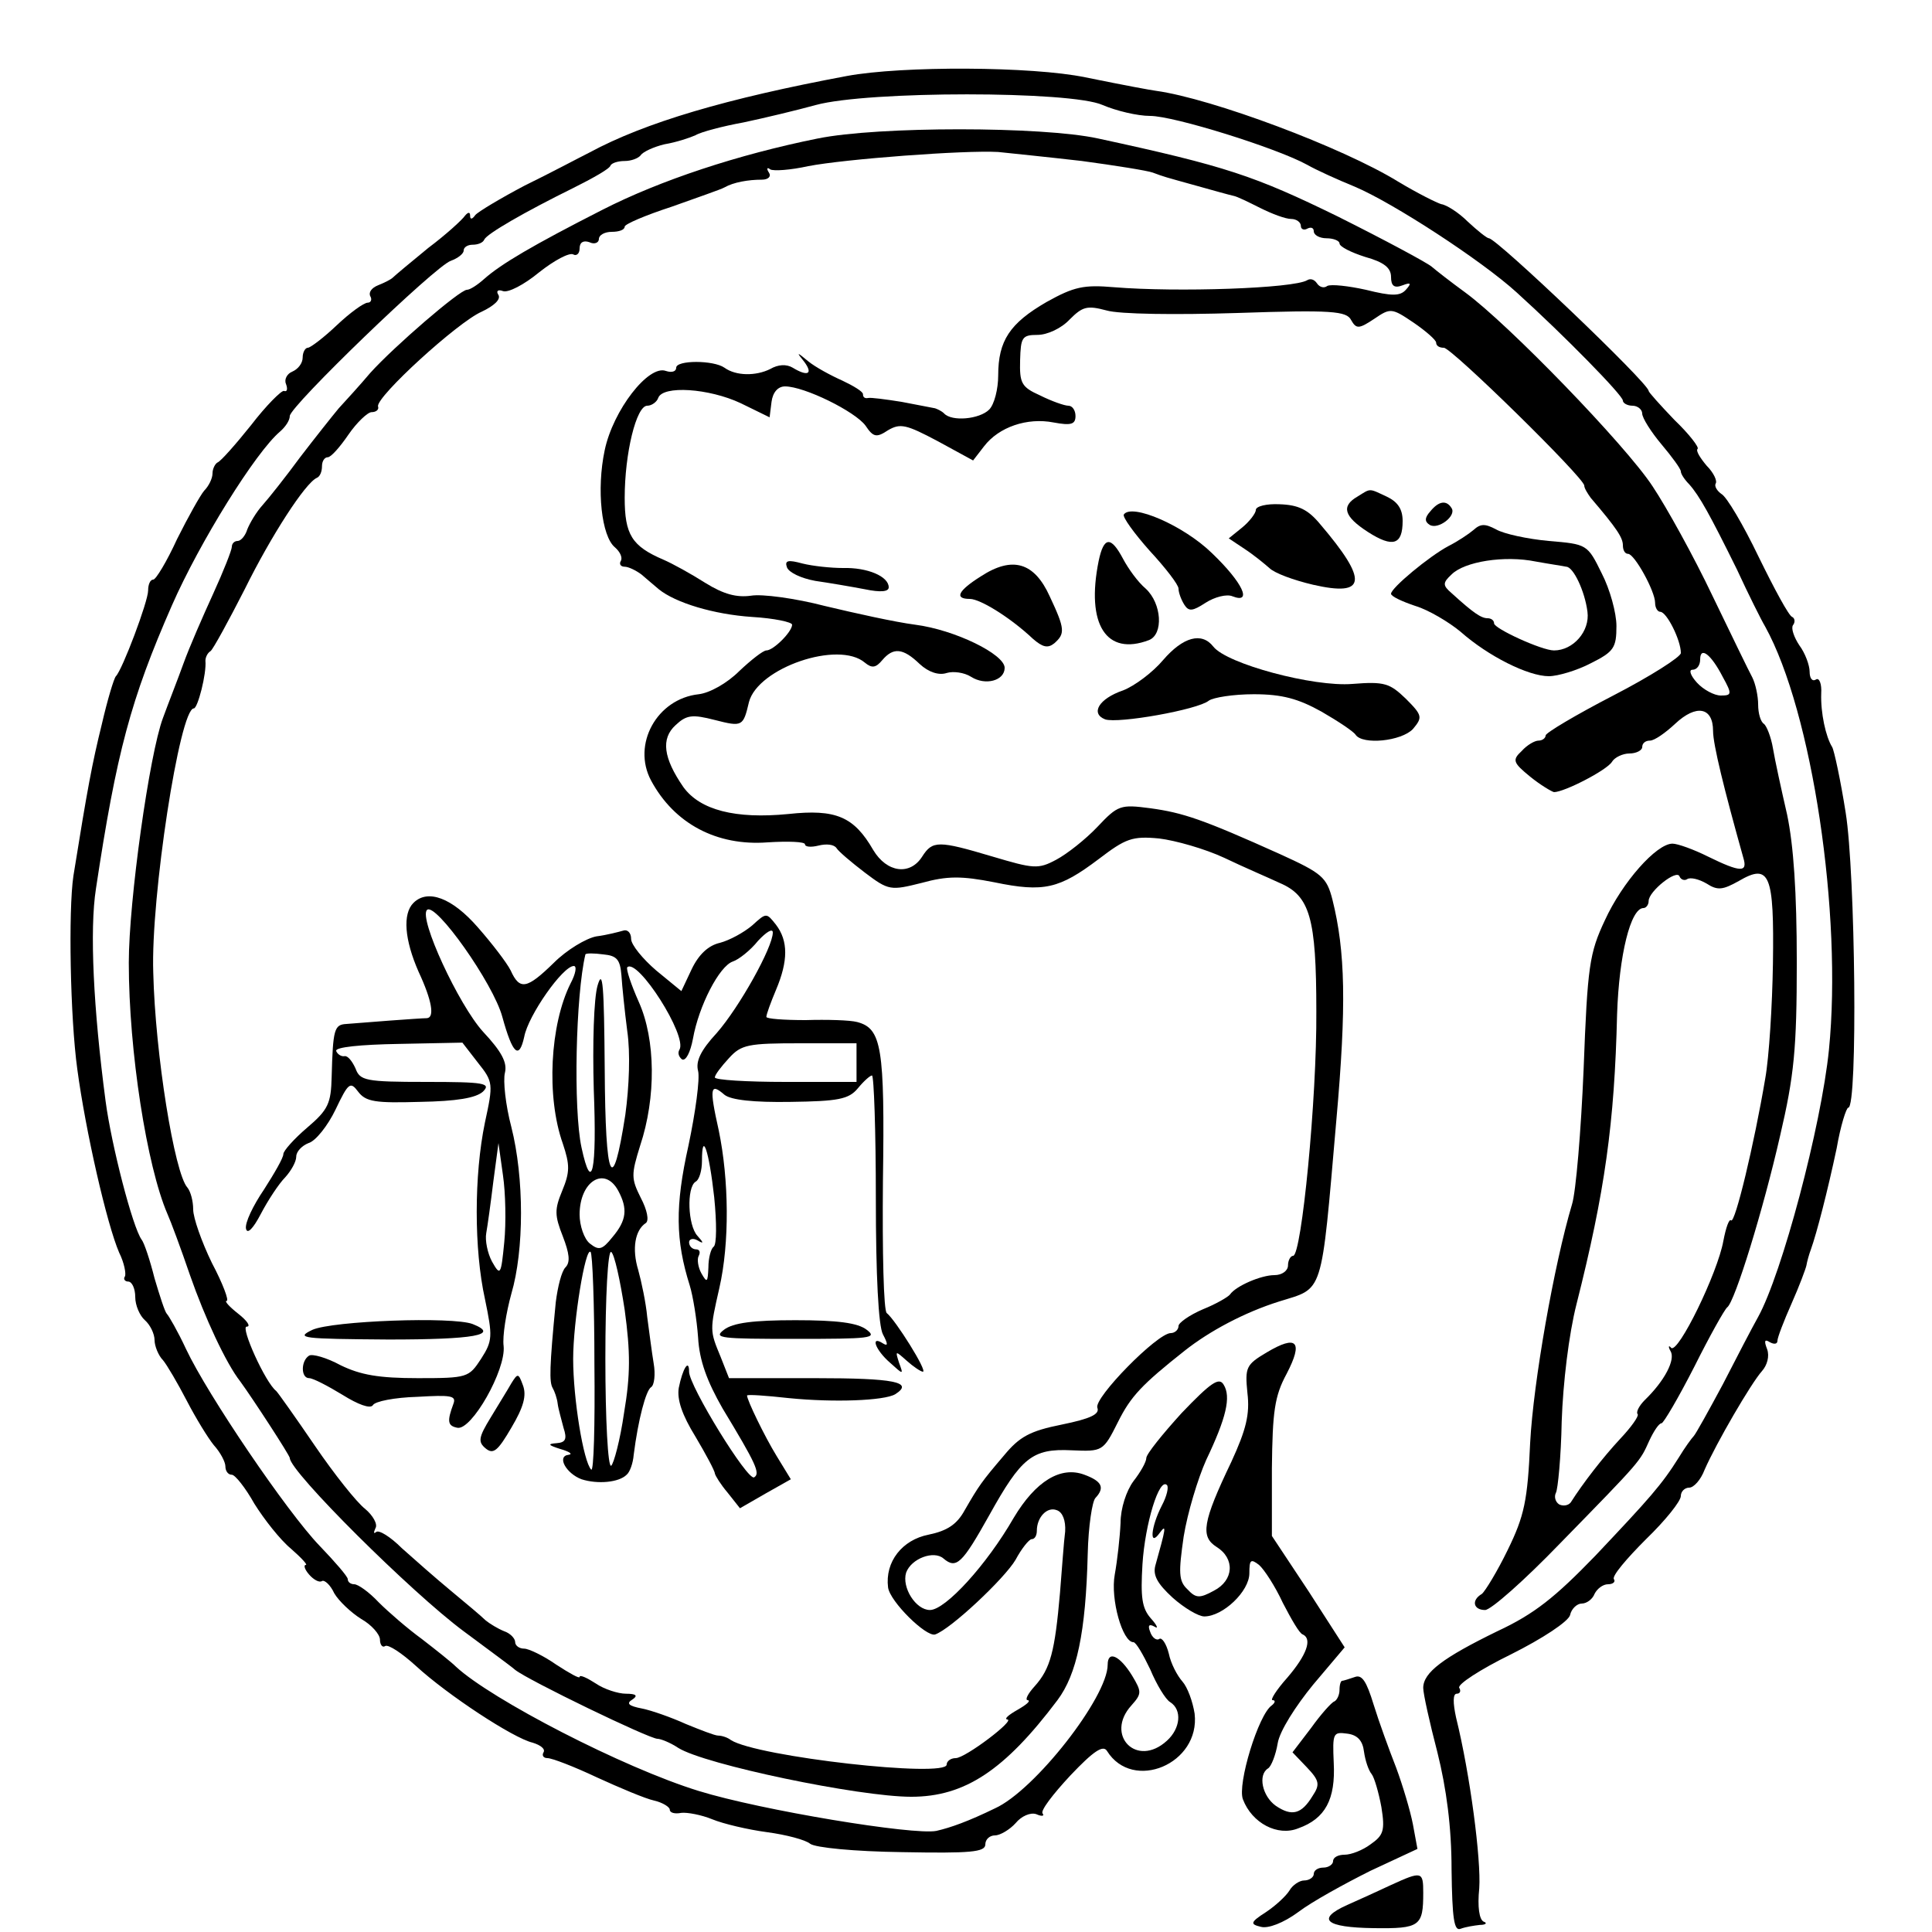 <?xml version="1.0" standalone="no"?>
<!DOCTYPE svg PUBLIC "-//W3C//DTD SVG 20010904//EN"
 "http://www.w3.org/TR/2001/REC-SVG-20010904/DTD/svg10.dtd">
<svg version="1.0" xmlns="http://www.w3.org/2000/svg"
 width="300pt" height="300pt" viewBox="0 0 300 300"
 preserveAspectRatio="xMidYMid meet">
<g transform="translate(0,300) scale(0.1,-0.1)"
fill="#000000" stroke="none">
<path d="M1315 2882 c-187 -35 -313 -72 -400 -119 -16 -8 -61 -32 -100 -51
-38 -20 -73 -41 -77 -46 -5 -7 -8 -7 -8 -1 0 6 -3 6 -8 0 -4 -6 -29 -29 -57
-50 -27 -22 -52 -43 -55 -46 -3 -3 -13 -8 -23 -12 -10 -4 -15 -11 -12 -17 3
-5 1 -10 -4 -10 -6 0 -28 -16 -48 -35 -20 -19 -41 -35 -45 -35 -4 0 -8 -7 -8
-15 0 -9 -7 -18 -16 -22 -8 -3 -13 -12 -10 -19 3 -8 2 -13 -3 -11 -4 1 -28
-23 -51 -53 -24 -30 -47 -56 -52 -58 -4 -2 -8 -10 -8 -17 0 -8 -6 -20 -13 -27
-6 -7 -25 -41 -42 -75 -16 -35 -33 -63 -37 -63 -5 0 -8 -8 -8 -17 0 -17 -40
-123 -50 -133 -3 -3 -13 -36 -22 -75 -15 -61 -22 -98 -44 -235 -8 -54 -5 -220
6 -300 13 -97 46 -241 65 -285 8 -16 11 -33 9 -37 -3 -4 0 -8 5 -8 6 0 11 -11
11 -24 0 -13 7 -29 15 -36 8 -7 15 -21 15 -31 0 -9 6 -24 13 -31 6 -7 23 -36
37 -63 14 -27 33 -58 42 -69 10 -11 18 -26 18 -33 0 -7 4 -13 10 -13 5 0 21
-20 35 -45 15 -24 40 -56 57 -70 16 -14 26 -25 23 -25 -4 0 -2 -7 5 -15 7 -8
16 -13 20 -10 4 2 13 -6 19 -19 7 -12 26 -30 42 -40 16 -9 29 -24 29 -32 0 -8
4 -13 8 -10 5 3 26 -11 48 -31 49 -45 151 -112 181 -119 13 -4 20 -10 17 -15
-3 -5 0 -9 6 -9 7 0 41 -13 77 -30 35 -16 75 -33 89 -36 13 -3 24 -10 24 -14
0 -5 8 -7 18 -5 9 1 31 -3 48 -10 17 -7 55 -16 85 -20 30 -4 60 -12 67 -18 8
-6 68 -12 143 -13 106 -2 129 0 129 12 0 8 7 14 15 14 8 0 23 9 32 19 9 11 23
17 32 14 9 -4 13 -3 10 1 -4 4 16 30 43 59 36 38 51 48 57 38 40 -64 145 -20
136 58 -3 19 -11 41 -19 50 -8 9 -18 28 -21 43 -4 16 -11 26 -15 23 -4 -3 -11
2 -14 11 -4 10 -2 13 7 8 6 -4 4 2 -6 13 -14 16 -16 33 -13 84 4 63 26 135 38
123 3 -3 0 -17 -8 -32 -17 -33 -20 -66 -3 -42 11 15 9 6 -7 -51 -4 -15 3 -28
27 -50 18 -16 40 -29 49 -29 29 0 70 39 70 67 0 21 2 23 15 13 8 -7 25 -33 37
-59 13 -25 26 -48 31 -49 15 -7 6 -32 -24 -67 -17 -19 -27 -35 -23 -35 5 0 4
-4 -1 -8 -21 -14 -54 -123 -45 -146 14 -37 54 -58 86 -45 42 15 58 45 55 102
-2 46 -1 48 21 45 16 -2 24 -11 26 -28 2 -14 7 -29 12 -35 4 -5 11 -29 15 -51
6 -37 3 -44 -17 -58 -12 -9 -30 -16 -40 -16 -10 0 -18 -4 -18 -10 0 -5 -7 -10
-15 -10 -8 0 -15 -4 -15 -10 0 -5 -7 -10 -15 -10 -7 0 -18 -7 -23 -16 -5 -8
-21 -23 -36 -33 -25 -16 -25 -19 -8 -23 11 -3 35 6 58 23 21 16 72 44 112 64
l73 34 -7 38 c-4 21 -16 61 -26 88 -11 28 -27 72 -35 98 -11 36 -18 47 -29 43
-9 -3 -18 -6 -20 -6 -2 0 -4 -6 -4 -14 0 -8 -4 -16 -8 -18 -4 -1 -21 -20 -36
-41 l-29 -38 22 -23 c20 -21 21 -27 9 -45 -17 -28 -32 -32 -57 -15 -21 15 -28
48 -12 58 5 3 12 21 15 39 3 19 28 58 55 91 l49 58 -56 87 -57 86 0 105 c1 88
4 112 23 147 26 50 16 61 -31 33 -32 -19 -34 -23 -30 -63 4 -33 -2 -57 -25
-107 -45 -94 -48 -116 -23 -132 29 -18 27 -52 -4 -68 -22 -12 -28 -12 -41 2
-14 13 -14 26 -6 82 6 37 22 90 35 119 31 65 39 98 27 117 -7 12 -20 3 -65
-44 -30 -33 -55 -64 -55 -70 0 -6 -9 -22 -20 -36 -11 -15 -20 -42 -20 -65 -1
-22 -5 -58 -9 -80 -7 -38 12 -105 29 -105 4 0 15 -19 26 -42 10 -24 24 -47 31
-51 19 -12 16 -41 -5 -60 -47 -43 -97 9 -55 55 16 18 16 21 1 46 -19 31 -38
40 -38 17 0 -50 -113 -195 -175 -223 -41 -20 -69 -30 -91 -35 -35 -7 -272 32
-369 62 -117 36 -322 142 -377 193 -7 7 -31 26 -53 43 -22 16 -52 42 -67 57
-15 16 -32 28 -38 28 -5 0 -10 3 -10 8 0 4 -20 27 -44 52 -50 52 -173 233
-207 305 -13 28 -27 52 -30 55 -3 3 -11 28 -19 55 -7 28 -16 55 -20 60 -14 19
-47 147 -56 215 -19 144 -25 266 -15 330 32 212 54 294 118 440 43 98 130 238
168 270 8 7 15 17 15 24 0 15 226 233 250 241 11 4 20 11 20 16 0 5 6 9 14 9
8 0 16 3 18 8 4 9 63 43 138 80 30 15 57 30 58 35 2 4 12 7 22 7 10 0 21 4 25
9 3 5 20 13 37 17 18 3 39 10 48 14 8 5 42 14 75 20 33 7 83 19 112 27 81 22
396 22 445 0 21 -9 54 -17 74 -17 37 0 197 -50 244 -76 14 -8 47 -23 74 -34
59 -25 196 -114 251 -164 75 -68 165 -160 165 -168 0 -4 7 -8 15 -8 8 0 15 -6
15 -12 0 -7 14 -29 30 -48 16 -19 30 -38 30 -42 0 -4 6 -13 13 -20 16 -18 32
-47 74 -132 18 -39 38 -79 44 -89 73 -132 120 -447 99 -657 -12 -119 -73 -348
-110 -415 -9 -16 -34 -64 -55 -105 -22 -41 -42 -77 -45 -80 -3 -3 -14 -18 -23
-33 -27 -43 -45 -63 -130 -153 -62 -64 -94 -90 -152 -117 -84 -41 -115 -64
-115 -88 0 -9 10 -54 22 -100 14 -56 22 -116 22 -182 1 -77 4 -96 14 -92 8 3
21 5 30 6 9 0 12 3 6 5 -7 3 -10 23 -7 52 3 44 -14 176 -36 265 -5 23 -5 37 1
37 5 0 7 4 4 9 -4 5 33 29 80 52 50 25 89 51 92 61 2 10 11 18 18 18 8 0 17 7
20 15 4 8 13 15 21 15 8 0 12 4 9 8 -3 5 20 32 50 62 30 29 54 59 54 67 0 7 6
13 13 13 7 0 18 12 24 28 18 41 72 134 89 153 8 9 12 23 8 34 -5 13 -4 16 4
11 7 -4 12 -3 12 2 0 5 10 31 22 58 12 27 22 54 23 59 1 6 4 17 7 25 9 25 26
91 40 157 6 35 15 63 18 63 15 0 11 365 -4 458 -8 51 -18 97 -21 102 -10 16
-18 53 -17 83 1 15 -3 25 -8 22 -6 -4 -10 2 -10 12 0 10 -7 29 -16 41 -8 12
-13 26 -10 31 4 5 3 11 -1 13 -5 1 -28 44 -52 93 -24 50 -50 94 -58 98 -7 5
-11 12 -9 16 3 4 -3 17 -14 28 -10 12 -17 23 -14 26 3 2 -13 23 -36 45 -22 23
-40 43 -40 45 0 12 -236 237 -248 237 -3 0 -18 12 -33 26 -14 14 -33 26 -41
27 -7 2 -37 17 -67 35 -86 53 -289 129 -376 141 -8 1 -46 8 -110 21 -82 17
-284 18 -370 2z"/>
<path d="M1270 2785 c-124 -25 -245 -65 -335 -111 -108 -55 -157 -84 -183
-107 -10 -9 -22 -17 -27 -17 -11 0 -113 -88 -150 -129 -16 -19 -38 -43 -49
-55 -10 -12 -37 -46 -60 -76 -22 -30 -49 -64 -58 -74 -10 -11 -20 -28 -24 -38
-3 -10 -10 -18 -15 -18 -5 0 -9 -4 -9 -9 0 -5 -13 -38 -29 -73 -16 -35 -37
-83 -46 -108 -9 -25 -24 -63 -32 -85 -21 -56 -53 -284 -53 -380 0 -137 28
-316 60 -390 5 -11 21 -54 35 -95 23 -66 56 -137 78 -165 19 -26 77 -115 77
-119 0 -21 189 -209 270 -269 36 -27 72 -53 80 -60 20 -16 208 -107 221 -107
5 0 20 -6 32 -14 41 -26 281 -76 362 -76 83 0 145 41 227 150 30 40 44 105 47
227 1 43 7 82 12 87 15 16 10 26 -17 36 -37 14 -76 -10 -110 -67 -42 -73 -106
-143 -130 -143 -22 0 -44 35 -37 58 8 22 43 35 58 22 20 -17 29 -8 71 67 50
90 67 104 128 101 48 -2 49 -2 72 44 20 40 37 58 104 111 38 30 92 59 146 76
70 22 65 5 89 281 16 179 14 263 -6 343 -9 35 -16 41 -82 71 -120 54 -150 64
-201 71 -46 6 -50 5 -82 -29 -18 -19 -47 -42 -64 -51 -28 -15 -35 -14 -99 5
-84 25 -93 25 -109 0 -19 -30 -55 -25 -76 10 -30 52 -58 64 -132 56 -82 -8
-137 6 -163 42 -31 45 -35 75 -12 96 17 16 26 17 61 8 43 -11 44 -10 53 28 14
53 139 96 180 61 11 -9 17 -8 27 4 17 20 32 19 58 -6 14 -13 30 -18 42 -14 10
3 27 1 38 -6 22 -14 52 -6 52 14 0 21 -77 59 -139 67 -31 4 -94 18 -140 29
-46 12 -98 19 -115 16 -22 -3 -42 2 -71 20 -22 14 -51 30 -65 36 -49 21 -60
39 -60 96 0 69 18 143 35 143 7 0 15 6 17 12 7 20 79 15 128 -8 l45 -22 3 24
c2 15 10 24 21 24 30 0 109 -39 125 -61 12 -18 17 -19 35 -7 19 11 28 9 77
-17 l55 -30 17 22 c23 30 67 45 108 37 27 -5 34 -3 34 10 0 9 -5 16 -11 16 -6
0 -26 7 -44 16 -29 13 -32 19 -31 55 1 35 3 39 27 39 15 0 37 10 50 24 20 20
27 22 57 14 20 -6 108 -7 203 -4 147 5 170 3 177 -11 8 -14 12 -14 36 2 25 17
27 17 61 -6 19 -13 35 -27 35 -31 0 -5 5 -8 12 -8 12 0 218 -202 218 -214 0
-4 5 -12 10 -19 41 -48 50 -62 50 -74 0 -7 3 -13 8 -13 10 0 42 -58 42 -76 0
-8 4 -14 8 -14 10 0 32 -44 32 -64 0 -6 -47 -36 -105 -66 -58 -30 -105 -58
-105 -62 0 -4 -5 -8 -11 -8 -6 0 -18 -7 -26 -16 -15 -14 -14 -18 13 -40 16
-13 33 -23 37 -24 16 0 82 34 90 47 4 7 17 13 27 13 11 0 20 5 20 10 0 6 5 10
12 10 7 0 24 12 39 26 33 31 59 26 59 -11 0 -21 17 -90 47 -197 7 -23 -4 -23
-55 2 -22 11 -47 20 -55 20 -25 0 -78 -60 -105 -119 -24 -51 -27 -71 -33 -231
-4 -96 -12 -191 -18 -210 -28 -94 -60 -276 -65 -370 -4 -90 -9 -114 -35 -167
-16 -33 -35 -64 -40 -68 -17 -10 -13 -25 5 -25 9 0 61 46 116 103 128 131 124
127 139 160 7 15 15 27 19 27 3 0 26 39 51 88 24 48 47 89 51 92 12 9 56 152
82 266 22 94 26 136 26 270 0 109 -5 181 -15 229 -9 39 -19 85 -22 103 -3 18
-10 35 -14 38 -5 3 -9 16 -9 30 0 13 -4 32 -9 42 -5 9 -33 67 -62 127 -29 61
-71 137 -93 170 -42 64 -224 252 -291 301 -22 16 -45 34 -52 40 -7 6 -72 41
-146 78 -129 63 -173 78 -372 121 -87 19 -342 19 -435 0z m410 -35 c52 -7 102
-15 110 -18 19 -7 16 -6 70 -21 25 -7 50 -14 55 -15 6 -1 24 -10 42 -19 18 -9
39 -17 48 -17 8 0 15 -5 15 -11 0 -5 5 -7 10 -4 6 3 10 1 10 -4 0 -6 9 -11 20
-11 11 0 20 -4 20 -8 0 -5 18 -14 40 -21 29 -8 40 -17 40 -31 0 -14 5 -18 18
-13 13 5 14 3 5 -7 -9 -10 -22 -10 -62 0 -27 6 -54 9 -60 6 -5 -4 -12 -2 -16
4 -4 6 -10 8 -15 5 -21 -13 -203 -19 -300 -11 -47 4 -62 1 -105 -23 -57 -33
-75 -60 -75 -114 0 -21 -6 -45 -14 -53 -15 -15 -58 -19 -70 -6 -4 4 -11 7 -14
8 -4 1 -27 5 -52 10 -25 4 -48 7 -52 6 -5 -1 -8 1 -8 6 0 4 -15 13 -32 21 -18
8 -42 21 -53 30 -18 15 -19 15 -6 -1 14 -19 5 -23 -18 -9 -10 6 -23 5 -35 -2
-22 -11 -53 -11 -71 2 -17 12 -75 12 -75 0 0 -6 -7 -8 -16 -5 -27 10 -82 -61
-95 -123 -13 -61 -5 -134 16 -151 8 -7 12 -16 9 -21 -3 -5 0 -9 6 -9 6 0 18
-6 26 -12 8 -7 20 -17 27 -23 26 -21 85 -39 145 -43 34 -2 62 -8 62 -12 0 -11
-29 -40 -40 -40 -5 0 -24 -15 -42 -32 -19 -19 -46 -34 -63 -36 -65 -7 -104
-78 -74 -134 36 -67 102 -102 181 -96 32 2 58 1 58 -3 0 -4 9 -5 21 -2 12 3
24 2 28 -4 3 -5 23 -22 44 -38 37 -28 40 -28 88 -16 40 11 62 11 113 1 77 -16
101 -10 162 36 42 32 52 36 94 32 25 -3 71 -16 101 -30 29 -14 69 -31 86 -39
47 -20 57 -54 57 -199 1 -136 -23 -380 -36 -380 -4 0 -8 -7 -8 -15 0 -8 -9
-15 -21 -15 -21 0 -60 -17 -69 -30 -3 -4 -22 -15 -42 -23 -21 -9 -38 -21 -38
-26 0 -6 -6 -11 -12 -11 -21 0 -120 -101 -114 -116 4 -10 -11 -17 -55 -26 -50
-10 -66 -19 -90 -48 -35 -41 -39 -47 -61 -85 -12 -22 -27 -32 -56 -38 -41 -8
-68 -42 -63 -82 3 -22 59 -77 73 -73 24 8 108 87 125 116 9 17 21 32 25 32 5
0 8 6 8 13 0 21 16 38 31 32 9 -3 14 -16 13 -33 -2 -15 -5 -58 -8 -95 -8 -92
-15 -118 -39 -145 -11 -12 -16 -22 -11 -22 5 -1 -2 -7 -16 -15 -14 -8 -21 -14
-16 -15 14 0 -65 -60 -80 -60 -8 0 -14 -5 -14 -10 0 -21 -294 12 -335 38 -5 4
-14 7 -20 7 -5 0 -28 9 -50 18 -22 10 -53 21 -68 24 -21 4 -25 8 -15 14 9 6 6
9 -10 9 -12 0 -34 7 -47 16 -14 9 -25 14 -25 10 0 -3 -16 6 -36 19 -20 14 -43
25 -50 25 -8 0 -14 5 -14 10 0 6 -8 14 -17 17 -10 4 -23 12 -29 17 -6 6 -31
27 -54 46 -23 19 -57 49 -76 66 -18 18 -36 29 -40 25 -4 -3 -4 -1 -1 6 4 6 -4
20 -16 30 -13 10 -48 54 -78 98 -30 44 -57 82 -60 85 -17 13 -56 100 -46 100
7 0 1 9 -13 20 -14 11 -22 20 -18 20 4 0 -6 27 -23 59 -16 33 -29 70 -29 83 0
13 -4 28 -9 34 -20 22 -50 207 -53 334 -4 116 41 410 63 410 6 0 20 54 18 74
0 5 3 12 8 15 4 3 28 47 53 96 41 83 94 165 112 173 5 2 8 10 8 18 0 8 4 14 9
14 5 0 19 16 32 35 13 19 30 35 36 35 7 0 12 4 10 9 -3 15 124 131 161 147 19
9 30 19 26 26 -4 6 -1 9 7 6 8 -3 33 10 56 29 24 19 47 31 53 28 5 -3 10 1 10
9 0 10 6 13 15 10 8 -4 15 -1 15 5 0 6 9 11 20 11 11 0 20 3 20 8 0 4 33 18
73 31 39 14 77 27 82 30 14 8 37 12 58 12 10 0 15 5 11 11 -4 6 -3 9 2 5 5 -3
32 -1 59 5 57 11 242 25 295 22 19 -2 78 -8 130 -14z m995 -801 c15 -27 14
-29 -3 -29 -10 0 -27 9 -37 20 -10 11 -13 20 -7 20 7 0 12 7 12 16 0 21 17 8
35 -27z m-55 -314 c5 3 18 0 30 -7 17 -11 25 -10 50 4 48 28 55 11 53 -128 -1
-65 -6 -146 -12 -179 -17 -101 -47 -226 -53 -220 -3 3 -8 -11 -12 -32 -9 -50
-70 -175 -81 -166 -4 5 -5 2 -1 -5 8 -13 -9 -46 -40 -76 -9 -9 -14 -19 -11
-22 2 -3 -10 -20 -27 -38 -27 -29 -58 -69 -77 -99 -4 -5 -12 -6 -18 -3 -6 4
-8 12 -5 18 3 5 8 56 9 111 2 59 11 135 23 182 44 174 59 281 63 450 3 92 21
165 41 165 4 0 8 5 8 11 0 15 44 50 48 38 2 -5 8 -7 12 -4z"/>
<path d="M642 1598 c-17 -17 -14 -57 8 -107 21 -45 25 -71 13 -72 -10 0 -102
-7 -125 -9 -19 -1 -21 -8 -23 -82 -1 -41 -5 -51 -38 -79 -20 -17 -37 -36 -37
-41 0 -6 -14 -30 -30 -55 -17 -25 -30 -52 -28 -61 2 -9 11 0 23 23 11 21 28
47 38 57 9 10 17 24 17 32 0 8 9 17 19 21 11 3 30 27 42 52 20 42 23 44 35 28
12 -16 27 -18 96 -16 57 1 87 6 98 16 13 13 2 15 -88 15 -95 0 -103 2 -110 21
-5 11 -12 20 -17 19 -5 -1 -11 3 -13 8 -2 6 38 10 97 11 l99 2 24 -31 c24 -30
24 -33 11 -93 -17 -82 -17 -197 0 -274 12 -58 12 -65 -6 -93 -19 -29 -21 -30
-98 -30 -61 0 -89 5 -120 20 -22 12 -44 18 -49 15 -13 -8 -13 -35 0 -35 6 0
29 -12 52 -26 24 -15 43 -22 47 -16 3 6 34 12 69 13 52 3 61 2 56 -11 -10 -27
-9 -34 6 -37 22 -5 76 90 72 127 -2 15 4 52 12 81 20 68 20 180 0 259 -9 34
-13 72 -10 84 4 16 -5 33 -34 64 -38 42 -100 176 -87 189 13 13 103 -114 117
-166 16 -58 26 -67 34 -31 6 33 60 110 77 110 5 0 3 -12 -5 -27 -32 -64 -38
-176 -12 -249 11 -33 11 -44 -1 -73 -12 -29 -12 -38 1 -71 10 -26 12 -40 4
-48 -6 -6 -12 -30 -15 -54 -10 -102 -10 -124 -5 -133 3 -5 7 -16 8 -25 1 -8 6
-25 9 -37 6 -18 3 -23 -11 -24 -14 -1 -13 -3 6 -9 14 -4 20 -8 13 -9 -19 -2
-4 -29 20 -38 25 -8 58 -5 70 7 5 4 10 18 11 31 7 55 19 100 27 105 5 3 7 20
4 37 -3 18 -7 50 -10 72 -2 22 -9 55 -14 73 -10 33 -5 62 12 73 5 4 2 20 -8
39 -15 30 -15 36 -1 81 25 75 24 165 -2 223 -12 27 -20 51 -18 54 16 15 94
-107 81 -128 -3 -5 -1 -11 4 -15 6 -3 13 11 17 32 9 51 41 113 62 120 9 3 27
17 39 32 13 14 23 20 23 13 0 -23 -52 -116 -87 -156 -25 -27 -33 -44 -29 -59
3 -12 -4 -64 -15 -116 -21 -94 -20 -147 2 -217 5 -16 11 -53 13 -81 2 -36 14
-68 38 -110 52 -86 59 -101 49 -107 -10 -6 -101 142 -101 164 0 21 -10 5 -16
-25 -3 -18 5 -42 26 -76 16 -27 30 -53 30 -57 1 -4 9 -17 20 -30 l19 -24 40
23 39 22 -22 36 c-19 31 -46 87 -46 94 0 2 29 0 65 -4 70 -7 148 -4 165 6 30
19 -2 25 -124 25 l-134 0 -13 33 c-17 41 -17 41 -2 107 16 70 15 168 -1 245
-15 67 -13 74 9 55 10 -8 45 -12 103 -11 73 1 90 4 104 21 9 11 19 20 22 20 3
0 6 -86 6 -191 0 -119 4 -198 11 -211 8 -15 8 -19 0 -14 -20 13 -12 -10 11
-30 21 -19 21 -19 14 0 -6 19 -6 19 12 3 10 -9 22 -17 25 -17 8 0 -43 81 -56
91 -5 3 -7 96 -6 205 3 208 -2 237 -40 247 -11 3 -47 4 -80 3 -34 0 -61 2 -61
5 0 4 7 23 15 42 19 45 19 76 0 101 -15 19 -15 19 -37 -1 -13 -11 -35 -23 -50
-27 -18 -4 -33 -18 -44 -41 l-16 -34 -39 32 c-21 18 -39 40 -39 49 0 10 -6 15
-12 13 -7 -2 -26 -7 -42 -9 -16 -3 -46 -21 -66 -41 -42 -41 -53 -43 -67 -12
-6 12 -29 42 -51 67 -40 46 -78 60 -100 38z m323 -113 c1 -16 5 -55 9 -86 5
-34 3 -86 -3 -130 -20 -129 -31 -105 -32 71 -1 130 -3 157 -11 130 -6 -20 -8
-91 -6 -162 5 -126 -3 -164 -19 -90 -13 60 -9 237 6 300 1 2 13 2 28 0 21 -2
26 -8 28 -33z m365 -135 l0 -30 -110 0 c-60 0 -110 3 -110 7 0 4 10 17 22 30
19 21 30 23 110 23 l88 0 0 -30z m-547 -279 c-5 -51 -6 -53 -19 -30 -7 13 -11
33 -9 44 2 11 7 47 11 80 l8 60 7 -50 c4 -27 5 -74 2 -104z m326 70 c4 -40 4
-74 -1 -77 -4 -3 -8 -17 -8 -32 -1 -23 -2 -25 -11 -9 -5 9 -7 22 -4 27 3 6 1
10 -4 10 -6 0 -11 5 -11 11 0 5 6 7 13 3 10 -6 10 -4 0 7 -15 16 -17 75 -3 84
6 3 10 18 10 32 0 49 11 16 19 -56z m-149 10 c15 -28 13 -46 -9 -72 -16 -20
-21 -21 -35 -10 -9 7 -16 28 -16 45 0 52 39 76 60 37z m-37 -270 c1 -93 -1
-167 -5 -163 -12 12 -28 110 -28 172 0 58 19 174 27 166 3 -2 6 -81 6 -175z
m47 85 c9 -66 9 -101 -1 -160 -6 -42 -16 -79 -20 -82 -5 -3 -9 72 -9 166 0 98
4 169 9 166 5 -3 14 -44 21 -90z"/>
<path d="M485 935 c-27 -13 -16 -14 118 -15 133 0 174 7 131 24 -31 12 -218 5
-249 -9z"/>
<path d="M1124 935 c-17 -13 -5 -14 111 -14 116 0 128 1 111 14 -14 11 -46 15
-111 15 -65 0 -97 -4 -111 -15z"/>
<path d="M794 852 c-5 -9 -20 -33 -32 -53 -19 -31 -20 -38 -8 -48 12 -10 19
-4 40 32 19 32 24 50 18 66 -7 19 -8 19 -18 3z"/>
<path d="M2108 2229 c-26 -15 -21 -31 16 -55 39 -25 54 -20 54 17 0 19 -8 30
-25 38 -28 13 -24 13 -45 0z"/>
<path d="M1950 2208 c0 -5 -10 -18 -21 -27 l-21 -17 24 -16 c14 -9 31 -23 39
-30 8 -8 38 -19 68 -26 83 -19 86 6 11 94 -19 23 -34 30 -63 31 -20 1 -37 -3
-37 -9z"/>
<path d="M2221 2206 c-9 -10 -9 -16 -1 -21 13 -8 42 14 34 26 -8 13 -20 11
-33 -5z"/>
<path d="M1745 2201 c-2 -4 16 -29 40 -56 25 -27 45 -53 45 -59 0 -6 4 -17 9
-25 7 -11 13 -10 33 3 14 9 33 14 42 10 31 -12 16 21 -32 67 -44 43 -125 78
-137 60z"/>
<path d="M2288 2177 c-7 -6 -25 -18 -39 -25 -30 -16 -89 -65 -89 -74 0 -4 17
-12 38 -19 20 -6 52 -25 70 -40 43 -38 105 -69 137 -69 14 0 44 9 65 20 36 18
40 24 40 58 0 20 -10 57 -23 82 -22 45 -23 45 -82 50 -33 3 -70 11 -82 18 -17
9 -24 9 -35 -1z m144 -57 c11 0 29 -38 33 -70 4 -30 -22 -60 -52 -60 -19 0
-93 34 -93 42 0 5 -5 8 -10 8 -10 0 -22 8 -56 39 -14 12 -14 16 0 29 20 20 82
30 131 20 22 -4 43 -7 47 -8z"/>
<path d="M1706 2129 c-20 -99 12 -148 78 -123 23 9 20 57 -5 80 -12 10 -27 31
-35 46 -19 36 -30 35 -38 -3z"/>
<path d="M1222 2119 c3 -8 22 -17 44 -21 21 -3 56 -9 77 -13 24 -5 37 -4 37 3
0 17 -33 31 -71 30 -19 0 -47 3 -63 7 -22 6 -28 5 -24 -6z"/>
<path d="M1523 2105 c-35 -22 -42 -35 -17 -35 16 0 63 -29 98 -62 15 -13 23
-15 33 -7 17 15 17 22 -7 73 -24 53 -58 63 -107 31z"/>
<path d="M1806 1975 c-16 -19 -44 -40 -62 -47 -38 -13 -51 -36 -28 -45 20 -7
144 15 161 29 7 5 38 10 70 10 44 0 69 -7 105 -27 26 -15 50 -31 53 -36 11
-16 71 -10 89 9 15 18 15 21 -11 47 -25 24 -33 27 -83 23 -60 -5 -195 31 -216
58 -18 23 -47 15 -78 -21z"/>
<path d="M2160 73 c-19 -9 -50 -23 -68 -31 -49 -22 -34 -35 41 -36 72 -1 77 3
77 55 0 33 -2 34 -50 12z"/>
</g>
</svg>
